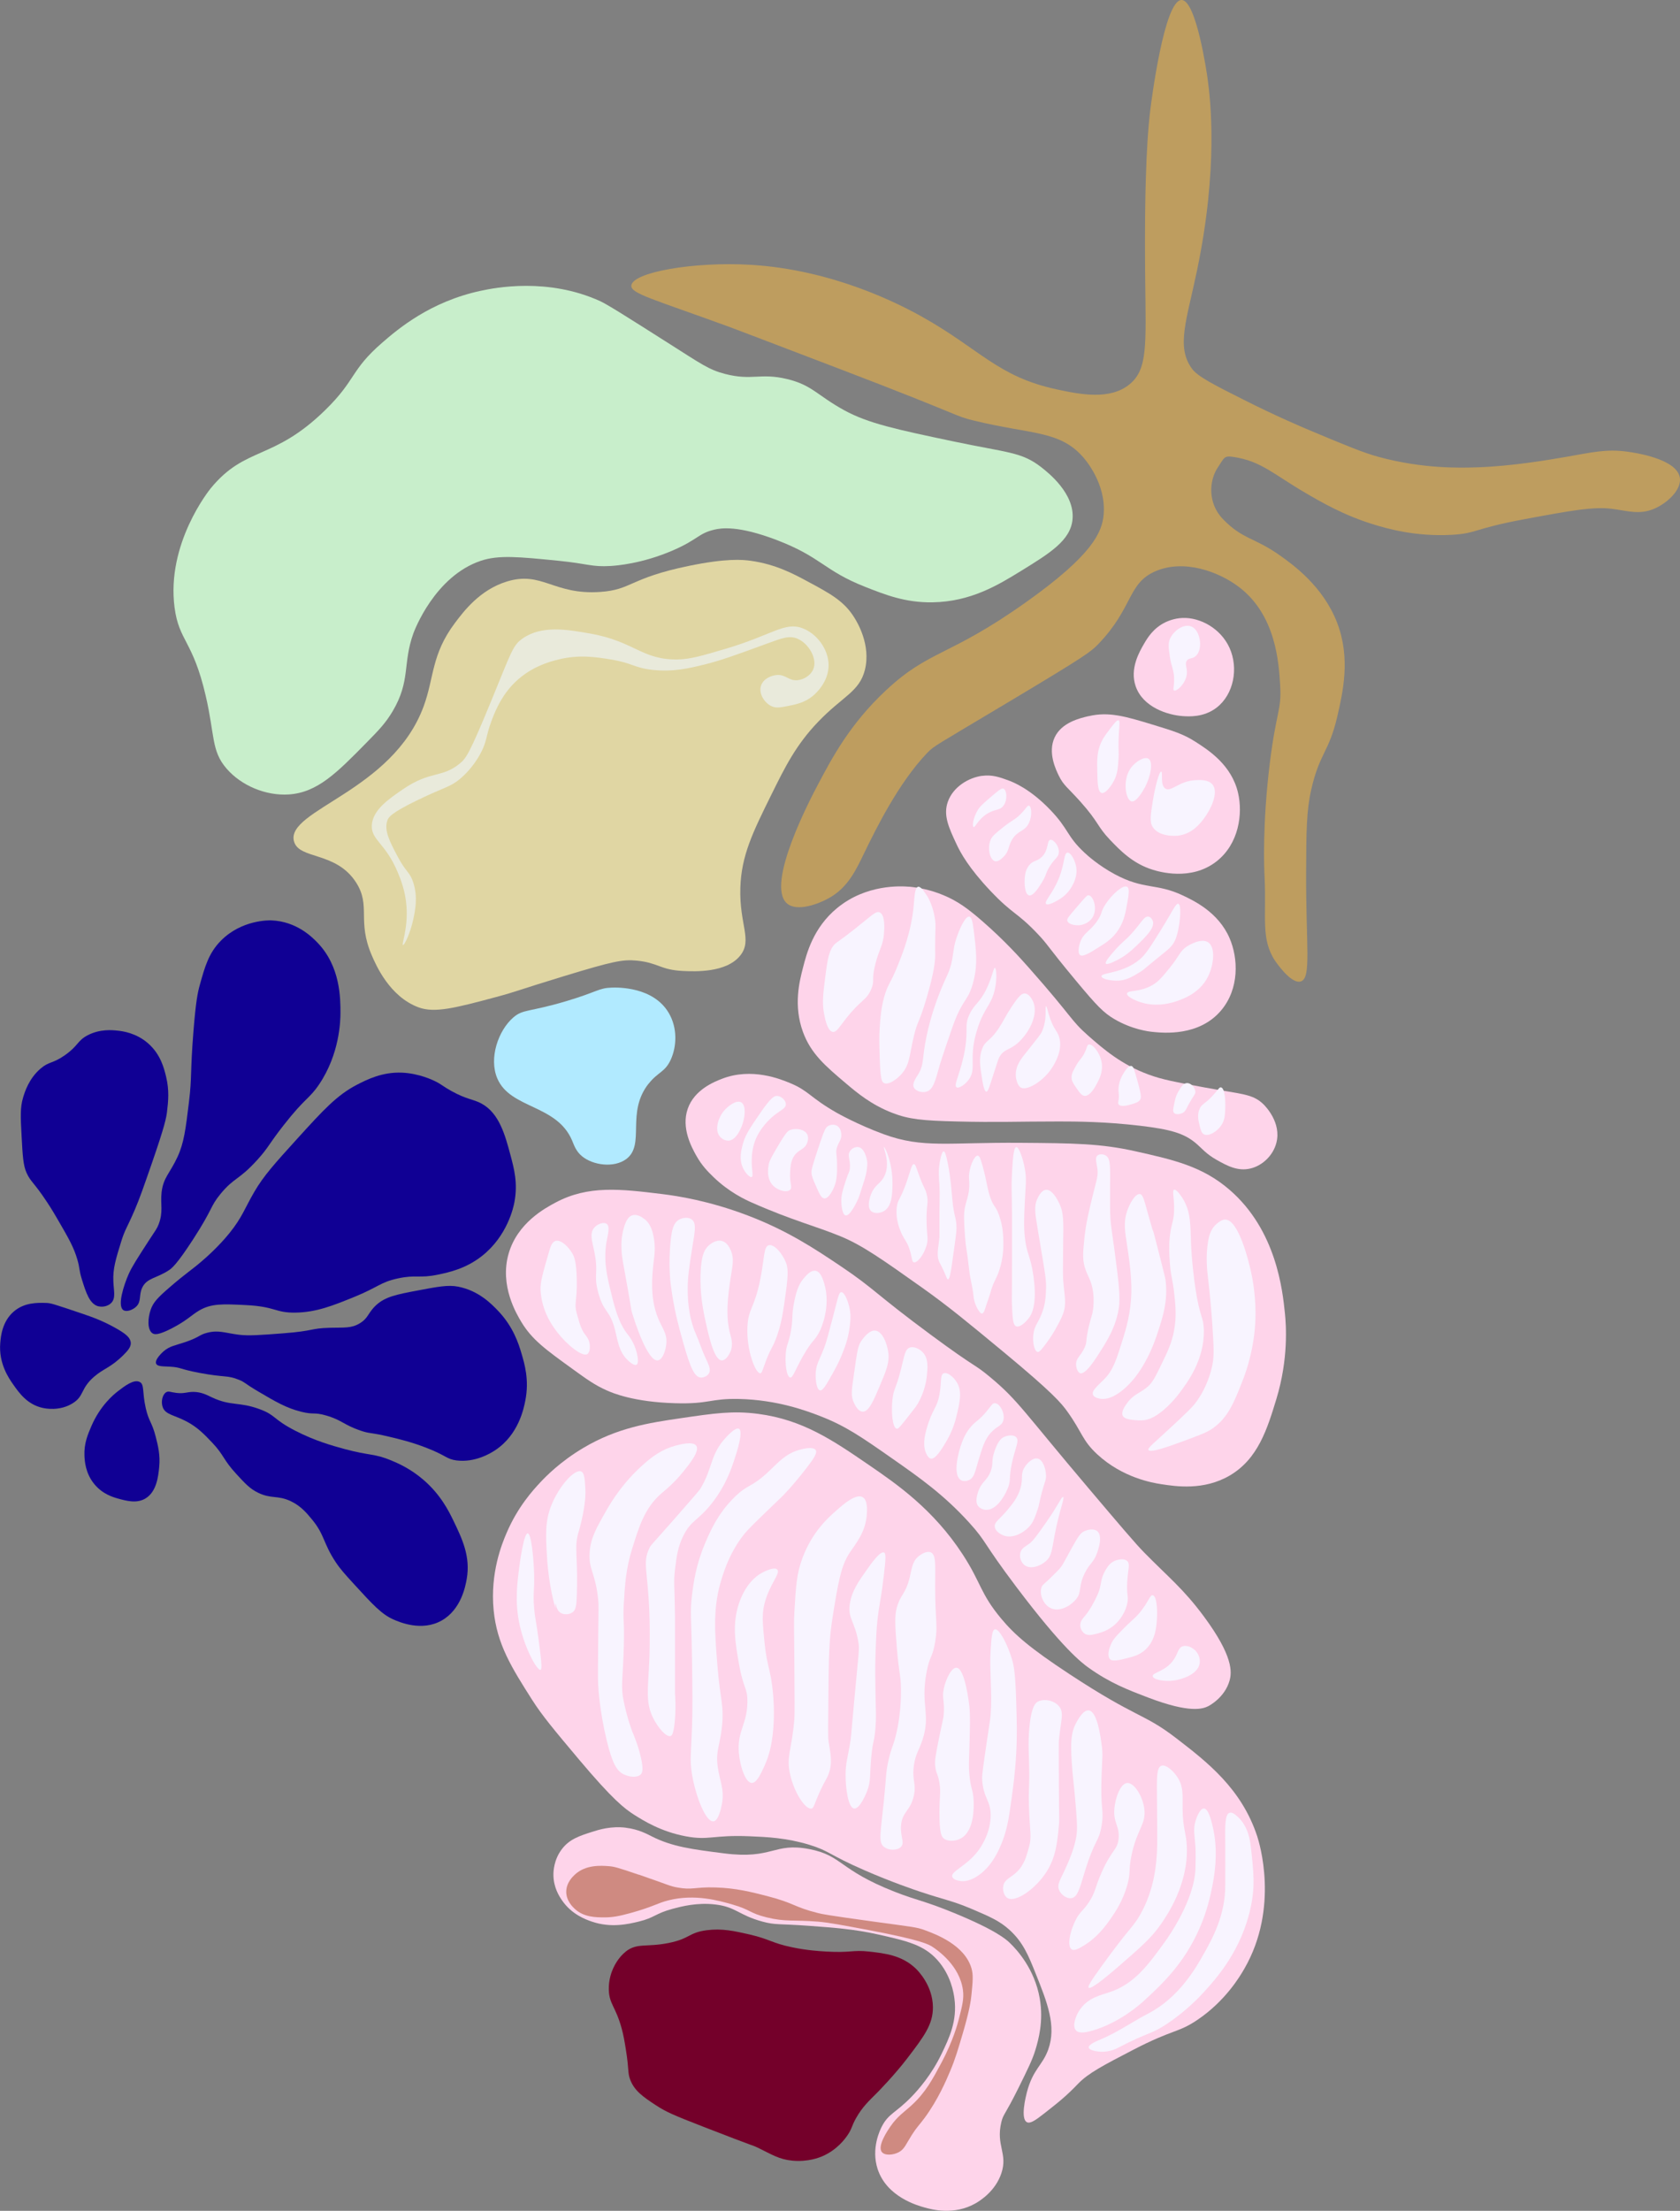 <?xml version="1.0" encoding="UTF-8"?>
<svg id="Layer_2" data-name="Layer 2" xmlns="http://www.w3.org/2000/svg" viewBox="0 0 323.66 425.77">
  <rect x="0" y="0" width="323.66" height="425.77" fill="#808080" stroke="none"/>
  <defs>
    <style>
      .cls-1 {
        fill: #f8f4ff;
      }

      .cls-1, .cls-2, .cls-3, .cls-4, .cls-5, .cls-6, .cls-7, .cls-8, .cls-9, .cls-10 {
        stroke-width: 0px;
      }

      .cls-2 {
        fill: #100094;
      }

      .cls-3 {
        fill: #c8eecb;
      }

      .cls-4 {
        fill: #e0d6a3;
      }

      .cls-5 {
        fill: #be9d5f;
      }

      .cls-6 {
        fill: #b1eaff;
      }

      .cls-7 {
        fill: #cf8a81;
      }

      .cls-8 {
        fill: #fed4ea;
      }

      .cls-9 {
        fill: #74002a;
      }

      .cls-10 {
        fill: #e9eadb;
      }
    </style>
  </defs>
  <g id="Layer_1-2" data-name="Layer 1">
    <g>
      <path class="cls-5" d="m229.63,71c-3.08-4.24-1.02-9.26,1-19,4.08-19.65,2.61-32.63,2-37C232.51,14.16,230.47,0,227.63,0c-3.35,0-5.84,19.72-6,21-.38,3.06-1.24,11.09-1,33,.14,12.43.49,17.13-3,20-3.79,3.11-9.52,1.96-14,1-11.44-2.45-14.78-7.73-26-14-4.36-2.44-17.12-9.05-33-10-11.01-.66-22.81,1.45-23,4-.11,1.55,4.1,2.56,19,8,1.23.45,7.82,2.97,21,8,24.53,9.37,22.06,9.04,26,10,11.05,2.7,16.47,1.87,21,7,.55.62,4.45,5.16,4,11-.27,3.49-2.12,7.86-15,17-14.88,10.56-18.56,9.09-27,17-6.88,6.44-10.31,12.92-13,18-1.34,2.53-10.26,19.37-6,23,1.96,1.67,6.1.05,8-1,3.87-2.13,5.39-5.7,7-9,2.07-4.24,6.43-13.19,12-19,1.33-1.39,1.52-1.34,16-10,14.51-8.68,15.52-9.46,17-11,6.75-7.05,5.58-11.68,11-14,5.48-2.35,12.11.07,16,3,7.2,5.42,7.74,14.65,8,19,.29,4.85-.75,4.87-2,15-1.45,11.8-1.09,20.24-1,22,.37,7.67-.76,11.82,2,16,.12.18,3.11,4.64,5,4,2.04-.7.95-6.75,1-21,.03-7.89.06-11.92,1-16,1.61-7.03,3.41-7.13,5-14,1.08-4.68,2.59-11.18,0-18-2.69-7.09-8.57-11.27-11-13-4.98-3.54-7.17-3.06-11-7-3.07-3.15-2.65-7.57-1-10,1.26-1.86,1.13-2.28,3-2,5.37.8,7.69,3.33,14,7,3.01,1.75,7.32,4.26,13,6,2.41.74,7.94,2.38,15,2,4.94-.26,4.14-1.17,14-3,8.92-1.66,13.38-2.48,17-2,3,.4,5.22,1.16,8,0,2.58-1.08,5.36-3.69,5-6-.57-3.67-8.74-4.82-10-5-4.21-.59-6.89.12-12,1-3.31.57-10.31,1.77-17,2-3.4.11-10.5.3-19-2-2.98-.81-6.32-2.2-13-5-1.72-.72-6.67-2.81-13-6-5.93-2.98-8.91-4.51-10-6Z"/>
      <g>
        <path class="cls-9" d="m120.58,375.83c-1.49,1.17-2.25,2.81-2.47,3.29-.27.6-.88,2.12-.82,4.11.08,2.73,1.32,3.2,2.47,7.4.38,1.39.56,2.5.82,4.11.63,3.89.31,4.38.82,5.75.82,2.19,2.54,3.36,4.93,4.93,2.02,1.33,3.47,1.94,9.04,4.11,10.85,4.23,9.61,3.58,10.68,4.11,2.66,1.3,4.04,2.22,6.57,2.47,3.06.3,5.3-.63,5.75-.82,2.95-1.26,4.49-3.46,4.93-4.11.89-1.31.71-1.64,1.64-3.29,1.24-2.19,2.52-3.33,4.11-4.93,0,0,3.21-3.24,5.75-6.57,3.16-4.14,4.97-6.5,4.93-9.86-.04-4.18-2.9-7.02-3.29-7.4-2.68-2.59-6.02-2.95-9.04-3.29-3.17-.35-3.48.28-8.22,0-1.48-.09-3.75-.23-6.57-.82-4.02-.84-4.23-1.55-8.22-2.47-2.94-.67-5.28-1.2-8.22-.82-3.55.46-3.18,1.63-7.4,2.47-4.27.85-6.01-.08-8.22,1.64Z"/>
        <path class="cls-8" d="m120.58,351.99c-2.86-.35-5.18.37-6.57.82-2.4.77-4.3,1.39-5.75,3.29-1.58,2.06-1.64,4.33-1.64,4.93,0,2.47,1.13,4.18,1.64,4.93,1.86,2.73,4.58,3.71,5.75,4.11,3.67,1.26,6.97.5,9.04,0,3.16-.77,3.08-1.53,6.57-2.47,1.62-.43,4.67-1.25,8.22-.82,3.98.48,4.45,2.04,9.04,3.29,2.58.7,3.08.38,9.04.82,4.81.36,8.66.64,13.15,1.64,5.73,1.28,8.91,2.04,11.51,4.93,2.64,2.94,3.15,6.37,3.29,7.4.58,4.31-1,7.63-2.47,10.68-1.95,4.07-4.53,6.96-5.75,8.22-3.1,3.2-4.44,3.23-5.75,5.75-.34.65-2.12,4.24-.82,8.22,1.76,5.38,7.69,7.02,9.04,7.4,1.4.39,5.69,1.57,9.86-.82.95-.55,3.79-2.37,4.93-5.75,1.3-3.85-1.09-5.33,0-9.86.39-1.62.65-1.24,3.29-6.57,1.81-3.66,2.72-5.49,3.29-7.4.55-1.85,1.59-5.45.82-9.86-.99-5.67-4.37-9.35-5.75-10.68-.66-.64-2.61-2.43-10.68-5.75-5.96-2.45-7.04-2.36-11.51-4.11-10.8-4.24-10.06-6.98-16.44-8.22-6.91-1.34-6.99,2.03-16.44.82-6.23-.79-10.02-1.28-13.97-3.29-.85-.43-2.52-1.35-4.93-1.64Z"/>
        <path class="cls-8" d="m122.22,349.53c-1.85-1.17-4.15-2.91-10.68-10.68-4.73-5.63-7.1-8.45-9.04-11.51-3.92-6.17-6.76-10.65-7.4-17.26-.69-7.19,1.62-12.8,2.47-14.79,2.16-5.09,5.13-8.32,6.57-9.86,1.05-1.12,3.84-3.97,8.22-6.57,6.52-3.88,12.51-4.82,18.9-5.75,6.33-.93,9.96-1.46,14.79-.82,8.63,1.13,14.42,5.1,21.37,9.86,5.29,3.63,12.38,8.49,18.08,17.26,3.55,5.46,3.33,7.46,7.4,12.33,2.55,3.05,5.44,5.61,13.15,10.68,13.06,8.59,14.24,7.47,20.55,12.33,5.92,4.56,12.58,9.68,15.61,18.9.38,1.16,4.3,13.72-2.47,25.48-.85,1.48-3.64,6.21-9.04,9.86-3.75,2.54-4.67,1.78-12.33,5.75-5.8,3.01-8.7,4.51-10.68,6.57-2.34,2.43-3.75,3.54-6.57,5.75-1.7,1.33-2.66,1.97-3.29,1.64-1.26-.67-.23-4.85,0-5.75,1.18-4.5,2.99-5.12,4.11-8.22,1.63-4.54-.16-9.04-2.47-14.79-1.34-3.35-2.38-5.88-4.93-8.22-1.93-1.77-3.78-2.57-7.4-4.11-3.73-1.58-4.95-1.65-9.86-3.29-1.06-.35-5.52-1.86-10.68-4.11-6.97-3.03-6.77-3.74-10.68-4.93-4.42-1.34-8.14-1.5-11.51-1.64-7.07-.3-7.83.86-12.33,0-4.75-.9-8.09-2.99-9.86-4.11Z"/>
        <path class="cls-8" d="m110.31,263.65c-5.18-3.74-7.81-5.64-9.86-9.04-.95-1.58-4.22-7.01-2.47-13.15,1.7-5.94,7.02-8.78,9.04-9.86,6.31-3.37,12.52-2.62,20.55-1.64,2.94.36,9.03,1.29,16.44,4.11,7.69,2.92,12.95,6.41,18.08,9.86,6.38,4.29,6.6,5.28,17.26,13.15,9.14,6.75,8.1,5.37,11.51,8.22,5.32,4.44,6.28,6.48,18.9,21.37,5.98,7.06,8.97,10.59,10.68,12.33,4.6,4.69,7.54,6.96,11.51,12.33,5.63,7.61,5.39,10.7,4.93,12.33-.93,3.3-3.97,4.86-4.11,4.93-1.01.5-3.47,1.42-11.51-1.64-4.02-1.53-7.39-2.82-11.51-5.75-1.32-.94-4.95-3.65-13.97-15.61-6.55-8.68-5.62-8.56-9.04-12.33-4.94-5.44-9.62-8.71-14.79-12.33-5.98-4.18-9.01-6.3-13.97-8.22-2.59-1-8.21-3.12-15.61-3.29-5.6-.12-5.64,1.02-12.33.82-7.93-.23-12-1.95-13.15-2.47-2.31-1.03-3.76-2.08-6.57-4.11Z"/>
        <path class="cls-8" d="m134.14,222.56c-.9-1.63-2.94-5.33-1.64-9.04,1.29-3.69,5.13-5.19,6.57-5.75,5.76-2.25,11.37.08,13.15.82,3.67,1.52,3.78,2.76,9.04,5.75,0,0,3.95,2.25,9.04,4.11,7.5,2.74,12.38,1.53,26.3,1.64,10.28.08,15.42.12,22.19,1.64,7.33,1.64,12.86,2.89,18.08,7.4,9.05,7.81,10.23,19.43,10.68,23.83.23,2.25.7,8.72-1.64,16.44-1.75,5.74-3.53,11.59-9.04,14.79-4.99,2.9-10.37,2.07-13.15,1.64-1.65-.25-7.43-1.22-12.33-5.75-2.91-2.69-2.87-4.2-5.75-8.22-1.17-1.63-2.77-3.59-12.33-11.51-7.06-5.84-10.59-8.76-15.61-12.33-7.65-5.42-11.47-8.13-15.61-9.86-4.75-1.98-9.57-3.15-17.26-6.57-1.22-.54-4.35-1.97-7.4-4.93-.98-.95-2.22-2.17-3.29-4.11Z"/>
        <path class="cls-8" d="m175.23,170.78c-1.71-.15-8.36-.51-13.97,4.11-4.59,3.78-5.86,8.73-6.57,11.51-.67,2.59-1.86,7.22,0,12.33,1.53,4.19,4.33,6.57,8.22,9.86,2.16,1.83,4.91,4.16,9.04,5.75,3.13,1.21,5.71,1.48,12.33,1.64,7.87.2,11.76,0,19.72,0,3.45,0,8.87.03,15.61.82,5.93.7,8.48,1.47,10.68,3.29,1.28,1.06,2.01,2.11,4.11,3.29,1.91,1.07,4.05,2.28,6.57,1.64,2.31-.58,4.31-2.53,4.93-4.93,1-3.87-2.08-7.01-2.47-7.4-2.12-2.09-4.2-1.93-11.51-3.29-5.38-1-8.06-1.49-10.68-2.47-5.22-1.93-8.61-4.86-11.51-7.4-3.59-3.15-2.88-3.41-11.51-13.15-1.69-1.91-4.7-5.27-9.04-9.04-2.69-2.34-4.7-3.81-7.4-4.93-2.6-1.09-4.94-1.48-6.57-1.64Z"/>
        <path class="cls-8" d="m189.2,149.41c-2.63.36-5.55,2.14-6.57,4.93-.97,2.63.15,5.03,1.64,8.22.78,1.67,2.35,4.58,6.57,9.04,4.31,4.55,5.04,4.01,9.04,8.22,2.17,2.28,1.56,2.02,7.4,9.04,4.1,4.93,5.35,6.19,7.4,7.4,3.43,2.01,6.6,2.39,7.4,2.47,2.07.21,8.91.89,13.15-4.11,3.55-4.18,3.35-10.04,1.64-13.97-2.16-4.98-6.88-7.2-9.04-8.22-5.1-2.4-7.41-1-13.15-4.11-3.09-1.68-5.19-3.58-5.75-4.11-3.45-3.21-2.99-4.49-6.57-8.22-3.87-4.04-7.08-5.34-8.22-5.75-1.57-.57-3.03-1.08-4.93-.82Z"/>
        <path class="cls-8" d="m209.75,137.91c-1.75.41-5.22,1.22-6.57,4.11-1.37,2.93.26,6.25.82,7.4.92,1.87,1.73,2.27,4.11,4.93,3.62,4.04,3.22,4.75,5.75,7.4,1.92,2.01,4.38,4.57,8.22,5.75,1.09.34,7.38,2.27,12.33-1.64,4.26-3.37,5.05-9.1,4.11-13.15-1.25-5.39-5.68-8.24-8.22-9.86-2.33-1.5-4.29-2.09-8.22-3.29-5.31-1.62-8.49-2.54-12.33-1.64Z"/>
        <path class="cls-8" d="m224.54,119.83c-2.33,1.12-3.47,3.01-4.11,4.11-.92,1.58-2.81,4.82-1.64,8.22,1.39,4.04,6.15,5.54,9.04,5.75,1.12.08,4.07.3,6.57-1.64,3.28-2.54,4.25-7.58,2.47-11.51-1.7-3.74-5.65-5.88-9.04-5.75-1.63.06-2.91.64-3.29.82Z"/>
        <path class="cls-1" d="m231.12,123.11c-.07-.35-.4-1.99-1.64-2.47-1.5-.57-3.47.89-4.11,2.47-.34.84-.23,1.66,0,3.29.28,2.05.75,2.39.82,4.11.07,1.61-.29,2.33,0,2.47.49.23,2.33-1.38,2.47-3.29.08-1.12-.47-1.81,0-2.47.41-.56.97-.27,1.64-.82.94-.77,1.02-2.31.82-3.29Z"/>
        <path class="cls-1" d="m222.08,159.28c-.62-.94-.42-2.28,0-4.93.46-2.87,1.24-5.81,1.64-5.75.37.05-.28,2.63.82,3.29,1.11.66,2.58-1.47,5.75-1.64.86-.05,2.49-.14,3.29.82,1.29,1.55-.35,4.87-1.64,6.57-.69.91-2.24,2.95-4.93,3.29-.18.02-3.57.4-4.93-1.64Z"/>
        <path class="cls-1" d="m217.97,154.34c.92.24,2.19-1.98,2.47-2.47,1.18-2.06,1.83-5.13.82-5.75-.77-.48-2.41.51-3.29,1.64-1.83,2.35-1.11,6.28,0,6.57Z"/>
        <path class="cls-1" d="m212.21,152.7c-.73-.21-.77-2.04-.82-4.11-.05-2.22-.07-3.9.82-5.75.41-.86.88-1.47,1.64-2.47.84-1.1,1.34-1.75,1.64-1.64.38.14.06,1.33,0,4.11-.04,1.88.09,1.9,0,3.29-.11,1.71-.2,2.86-.82,4.11-.54,1.09-1.71,2.69-2.47,2.47Z"/>
        <path class="cls-1" d="m191.67,165.85c-.95-.27-1.5-2.48-.82-4.11.31-.75,1.03-1.32,2.47-2.47,1.76-1.4,2.17-1.34,3.29-2.47,1.04-1.05,1.33-1.74,1.64-1.64.46.15.65,1.86,0,3.29-.82,1.78-2.16,1.37-3.29,3.29-.79,1.34-.52,2.21-1.64,3.29-.34.33-1.03.99-1.64.82Z"/>
        <path class="cls-1" d="m187.56,159.28c-.32-.15-.05-1.86.82-3.29.44-.72,1.12-1.31,2.47-2.47,1.4-1.2,2.11-1.8,2.47-1.64.64.28.84,2.16,0,3.29-.74,1-1.68.57-3.29,1.64-1.69,1.13-2.16,2.61-2.47,2.47Z"/>
        <path class="cls-1" d="m197.42,169.14c.05-.62.14-1.6.82-2.47.81-1.03,1.53-.72,2.47-1.64,1.39-1.37.93-3.16,1.64-3.29.65-.11,1.75,1.23,1.64,2.47-.07.87-.68,1.02-1.64,2.47-.95,1.43-.67,1.74-1.64,3.29-.58.93-1.68,2.67-2.47,2.47-.77-.2-.92-2.16-.82-3.29Z"/>
        <path class="cls-1" d="m201.53,174.07c-.42-.45,1.26-1.93,2.47-4.93,1.16-2.89.93-4.84,1.64-4.93.63-.08,1.39,1.35,1.64,2.47.44,1.92-.48,3.52-.82,4.11-.84,1.46-1.99,2.18-2.47,2.47-.26.16-2.07,1.25-2.47.82Z"/>
        <path class="cls-1" d="m205.64,177.36c-.13-.41.19-.77,1.64-2.47,1.96-2.28,2.15-2.52,2.47-2.47.88.16,1.71,2.46.82,4.11-.75,1.41-2.37,1.63-2.47,1.64-.9.11-2.24-.12-2.47-.82Z"/>
        <path class="cls-1" d="m210.57,183.11c2.36-1.42,3.74-2.25,4.93-4.11,1.05-1.65,1.32-3.1,1.64-4.93.29-1.63.54-2.98,0-3.29-.77-.44-2.85,1.4-4.11,3.29-1.05,1.57-.59,1.76-1.64,3.29-1.43,2.07-2.64,2.24-3.29,4.11-.04.11-.67,1.98,0,2.47.26.19.77.2,2.47-.82Z"/>
        <path class="cls-1" d="m213.04,185.57c.28.36,2.09-.62,2.47-.82,1.26-.68,2.26-1.48,3.29-2.47,1.99-1.91,3.75-3.61,3.29-4.93-.12-.33-.41-.74-.82-.82-.85-.17-1.43,1.25-3.29,3.29-1.34,1.47-1.71,1.48-3.29,3.29-.88,1.01-1.88,2.16-1.64,2.47Z"/>
        <path class="cls-1" d="m215.5,188.86c1.54-.1,2.61-.73,4.11-1.64.87-.53.57-.45,4.11-3.29,1.32-1.06,1.92-1.52,2.47-2.47.12-.2.51-.92.82-2.47.34-1.68.65-4.74,0-4.93-.49-.14-1.13,1.47-3.29,4.93-1.99,3.21-2.99,4.81-4.11,5.75-3.36,2.83-7.45,2.51-7.4,3.29.04.51,1.82.91,3.29.82Z"/>
        <path class="cls-1" d="m219.61,192.97c2.79.96,5.39.36,6.57,0,1.24-.38,4.89-1.49,6.57-4.93,1.08-2.2,1.49-5.6,0-6.57-1.42-.93-3.98.73-4.11.82-1.38.92-1.32,1.68-3.29,4.11-1.4,1.72-2.1,2.58-3.29,3.29-2.49,1.47-4.83.95-4.93,1.64-.09.58,1.49,1.31,2.47,1.64Z"/>
        <path class="cls-1" d="m169.48,175.71c-.74-.33-1.55.63-4.93,3.29-3.44,2.71-3.51,2.45-4.11,3.29-.89,1.26-1.14,3.31-1.64,7.4-.32,2.58-.35,4.05,0,5.75.2.99.65,3.14,1.64,3.29.68.1,1.18-.82,2.47-2.47,2.99-3.83,3.99-3.53,4.93-5.75.76-1.79-.03-1.66.82-4.93.73-2.83,1.47-3.49,1.64-5.75.07-.85.28-3.63-.82-4.11Z"/>
        <path class="cls-1" d="m178.52,172.42c-.41-.63-1.13-1.74-1.64-1.64-.64.12-.72,2.08-.82,3.29-.43,5.31-2.21,9.69-3.29,12.33-1.22,3-1.79,3.21-2.47,5.75-.57,2.14-.7,4.01-.82,5.75-.12,1.76-.08,3.09,0,5.75.13,4.15.38,4.72.82,4.93.92.44,2.45-.74,3.29-1.64,1.72-1.85,1.58-3.68,2.47-7.4.76-3.16.94-2.2,2.47-7.4,1.51-5.15,1.63-7.14,1.64-8.22,0-.68-.03-1.49,0-3.29.03-2.08.11-2.35,0-3.29-.05-.47-.22-1.76-.82-3.29-.33-.85-.64-1.36-.82-1.64Z"/>
        <path class="cls-1" d="m187.56,179c-.16-1.35-.36-2.38-.82-2.47-.77-.14-1.91,2.43-2.47,4.11-.57,1.73-.55,2.61-.82,4.11-.47,2.55-1.12,3.09-2.47,6.57-.46,1.18-1.64,4.26-2.47,8.22-.96,4.58-.4,5.34-1.64,7.4-.46.76-1.17,1.71-.82,2.47.33.72,1.56,1.11,2.47.82,1.33-.43,1.7-2.22,2.47-4.93,0,0,.49-1.72,2.47-7.4,2.04-5.85,3.12-4.93,4.11-9.04.8-3.29.52-5.6,0-9.86Z"/>
        <path class="cls-1" d="m188.38,197.9c1.27-3.86,2.63-4.34,3.29-7.4.45-2.09.28-4.06,0-4.11-.28-.04-.49,1.75-1.64,4.11-1.37,2.79-2.33,2.82-3.29,4.93-.99,2.18-.17,2.61-.82,6.57-.75,4.54-2.31,6.98-1.64,7.4.46.29,1.74-.55,2.47-1.64,1.13-1.71.31-3.15.82-6.57.22-1.46.57-2.52.82-3.29Z"/>
        <path class="cls-1" d="m190.85,208.59c1.45-4.43,1.43-4.52,1.64-4.93.98-1.85,2.09-1.21,4.11-3.29,1.89-1.95,3.41-5.09,2.47-7.4-.04-.1-.67-1.59-1.64-1.64-.58-.03-1.12.44-2.47,2.47-1.41,2.13-1.58,2.76-2.47,4.11-1.87,2.85-2.61,2.32-3.29,4.11-.64,1.7-.39,3.3,0,5.75.12.76.39,2.45.82,2.47.28,0,.5-.65.82-1.64Z"/>
        <path class="cls-1" d="m196.6,209.41c1.14.76,4.09-1.03,5.75-3.29.4-.54,2.66-3.74,1.64-6.57-.37-1.05-.95-1.36-1.64-3.29-.52-1.44-.64-2.48-.82-2.47-.28.02.31,2.45-.82,4.93-.22.47-.97,1.41-2.47,3.29-1.28,1.6-2.18,2.62-2.47,4.11-.14.73-.08,1.28,0,1.64.06.26.28,1.28.82,1.64Z"/>
        <path class="cls-1" d="m206.46,207.76c.07.55.33.92.82,1.64.69,1.01,1.08,1.58,1.64,1.64,1.11.13,2.14-1.83,2.47-2.47.42-.81,1.19-2.29.82-4.11-.36-1.81-1.75-3.48-2.47-3.29-.34.09-.26.53-.82,1.64-.59,1.18-.92,1.16-1.64,2.47-.59,1.06-.93,1.67-.82,2.47Z"/>
        <path class="cls-1" d="m215.5,211.87c.18-1.24-.1-1.42,0-2.47.12-1.22.61-2.1.82-2.47.26-.45,1.01-1.77,1.64-1.64.35.07.5.55.82,1.64,1.18,4.04,1.14,4.52.82,4.93-.31.41-.76.55-1.64.82-.25.08-2.04.63-2.47,0-.13-.19-.06-.38,0-.82Z"/>
        <path class="cls-1" d="m235.23,209.41c-.35-.07-.52.45-1.64,1.64-1.56,1.66-2.04,1.52-2.47,2.47-.54,1.2-.21,2.45,0,3.29.22.86.36,1.4.82,1.64.91.48,2.49-.52,3.29-1.64.71-.99.76-2,.82-3.29.07-1.44-.07-3.97-.82-4.11Z"/>
        <path class="cls-1" d="m228.65,208.59c-.69.03-1.1.73-1.64,1.64-.5.85-.64,1.56-.82,2.47-.18.91-.27,1.37,0,1.64.35.36,1.13.26,1.64,0,.65-.33.64-.8,1.64-2.47.64-1.07.85-1.21.82-1.64-.05-.81-.85-1.68-1.64-1.64Z"/>
        <path class="cls-1" d="m140.3,219.68c1.38-.05,2.19-1.86,2.47-2.47.76-1.69,1.08-4.36,0-4.93-.91-.48-2.49.69-3.29,1.64-1.11,1.34-1.85,3.64-.82,4.93.03.04.7.86,1.64.82Z"/>
        <path class="cls-1" d="m149.76,214.34c.87-.62,1.62-.97,1.64-1.64.03-.73-.81-1.58-1.64-1.64-.65-.05-1.29.39-3.29,3.29-1.87,2.72-2.82,4.11-3.29,5.75-.37,1.3-.87,3.17,0,4.93.46.92,1.29,1.8,1.64,1.64.38-.16-.04-1.41,0-3.29.01-.61.07-2.37.82-4.11.71-1.63,2.17-3.55,4.11-4.93Z"/>
        <path class="cls-1" d="m155.51,218.45c-.52-.97-2.15-1.26-3.29-.82-.43.17-.81.45-2.47,3.29-1.01,1.72-1.51,2.6-1.64,3.29-.11.58-.53,2.73.82,4.11.96.98,2.66,1.42,3.29.82.5-.48-.11-1.25,0-3.29.06-1.18.12-2.29.82-3.29.89-1.26,2-1.17,2.47-2.47.07-.2.35-.98,0-1.64Z"/>
        <path class="cls-1" d="m162.08,218.45c-.01-.22-.08-1.21-.82-1.64-.51-.3-1.17-.24-1.64,0-.54.27-.77.75-1.64,3.29-.36,1.05-.58,1.73-.82,2.47-.8,2.5-.85,2.84-.82,3.29.04.69.3,1.28.82,2.47.69,1.58,1.06,2.42,1.64,2.47.73.06,1.39-1.16,1.64-1.64.83-1.56.84-3.15.82-4.93-.02-2.12-.32-2.3,0-3.29.34-1.04.89-1.46.82-2.47Z"/>
        <path class="cls-1" d="m167.01,223.38c-.04-.2-.43-2.27-1.64-2.47-.59-.09-1.3.27-1.64.82-.55.87.16,1.64,0,3.29-.07.76-.23.62-.82,2.47-.57,1.75-.89,2.79-.82,4.11.02.31.12,2.32.82,2.47.92.2,2.33-2.98,2.47-3.29.1-.23.34-.97.82-2.47.53-1.64.73-2.35.82-3.29.07-.65.11-1.07,0-1.64Z"/>
        <path class="cls-1" d="m170.3,220.91c-.21.05,1.4,3.15,0,5.75-.76,1.41-1.77,1.5-2.47,3.29-.14.35-.94,2.44,0,3.29.59.54,1.72.44,2.47,0,1.53-.9,1.6-3.27,1.64-4.93.11-4.18-1.43-7.45-1.64-7.4Z"/>
        <path class="cls-1" d="m176.05,243.1c.67.19,1.96-1.47,2.47-3.29.34-1.22.08-1.64,0-4.11-.13-3.87.47-3.89,0-5.75-.33-1.3-.56-1.04-1.64-4.11-.38-1.08-.54-1.63-.82-1.64-.47-.02-.67,1.51-1.64,4.11-1.06,2.84-1.46,2.73-1.64,4.11-.31,2.27.54,4.28.82,4.93.63,1.47,1.1,1.62,1.64,3.29.51,1.56.4,2.35.82,2.47Z"/>
        <path class="cls-1" d="m181.81,244.75c.54,1.19.64,1.65.82,1.64.34,0,.57-1.54.82-3.29.55-3.86.83-5.8.82-6.57-.02-2.37-.44-1.7-.82-5.75-.16-1.68-.27-3.7-.82-6.57-.37-1.92-.6-2.46-.82-2.47-.45,0-.78,2.2-.82,2.47-.23,1.58-.09,2.58,0,4.11.09,1.64,0,3.29,0,4.93v4.93c-.21,2.33-.64,3.56,0,4.93.16.34.4.71.82,1.64Z"/>
        <path class="cls-1" d="m188.38,252.14c.22.37.51.85.82.82.33-.03.49-.61.82-1.64.26-.83.59-1.63.82-2.47.55-2.03,1.03-2.32,1.64-4.11.87-2.55.84-4.75.82-5.75-.02-1.03-.07-2.82-.82-4.93-.66-1.87-.98-1.48-1.64-3.29-.7-1.9-.63-3.07-1.64-6.57-.32-1.11-.51-1.61-.82-1.64-.6-.06-1.41,1.68-1.64,3.29-.15,1.01.02,1.32,0,2.47-.04,1.82-.5,2.65-.82,4.11-.3,1.36-.2,2.82,0,5.75.16,2.36.27,1.7.82,6.57.19,1.66.68,3.27.82,4.93,0,.06.1,1.24.82,2.47Z"/>
        <path class="cls-1" d="m194.96,243.92v3.29c-.01,2.65-.05,3,0,4.11.11,2.57.18,3.86.82,4.11.7.27,1.83-.78,2.47-1.64.46-.62,1.66-2.53.82-8.22-.58-3.95-1.29-3.93-1.64-7.4-.21-2.03-.13-3.71,0-6.57.14-3.21.4-4.4,0-6.57-.34-1.86-1.11-4.17-1.64-4.11-.54.06-.68,2.51-.82,4.93-.15,2.56-.03,3.43,0,8.22v9.86Z"/>
        <path class="cls-1" d="m199.89,260.36c-.62-.12-.97-1.82-.82-3.29.17-1.72.93-2.27,1.64-4.11.72-1.85.77-3.39.82-4.93.05-1.4-.24-3.14-.82-6.57-.28-1.64-.55-3.29-.82-4.93-.48-2.86-.72-4.26,0-5.75.19-.39.76-1.58,1.64-1.64,1.19-.09,2.19,1.92,2.47,2.47,1,2.02.87,3.6.82,8.22-.04,3.83-.06,5.75,0,6.57.24,3.36.71,4.56,0,6.57-.37,1.05-1.03,2.2-1.64,3.29-.06.11-.67,1.17-1.64,2.47-.86,1.14-1.29,1.71-1.64,1.64Z"/>
        <path class="cls-1" d="m208.11,264.47c.22.06,1.06.18,3.29-3.29,1.9-2.96,3.46-5.37,4.11-9.04.4-2.24,0-5.33-.82-11.51-.47-3.55-.85-5.14-.82-8.22.01-1.37,0-2.74,0-4.11.02-3.72.09-5.17-.82-5.75-.51-.32-1.27-.34-1.64,0-.5.46-.14,1.46,0,2.47.2,1.36-.1,2.02-.82,4.93-.77,3.14-1.35,5.5-1.64,8.22-.29,2.78-.44,4.16,0,5.75.53,1.91,1.34,2.56,1.64,4.93.2,1.54.06,2.82,0,3.29-.16,1.25-.37,1.37-.82,3.29-.69,2.92-.27,2.9-.82,4.11-.76,1.65-1.7,2.03-1.64,3.29.03.6.28,1.49.82,1.64Z"/>
        <path class="cls-1" d="m212.21,269.4c.51.05,2.6.17,5.75-3.29.56-.62,3.06-3.43,4.93-9.04,1.1-3.29,2.19-6.56,1.64-10.68-.03-.26-.57-2.36-1.64-6.57-1.3-5.1-.11-.23-1.64-5.75-.85-3.07-1.06-4.02-1.64-4.11-.87-.13-1.96,1.77-2.47,3.29-.76,2.27-.37,4.08,0,6.57.4,2.69.88,5.9.82,9.04-.08,3.94-1,6.97-1.64,9.04-1.2,3.83-1.79,5.75-3.29,7.4-1.21,1.33-2.78,2.41-2.47,3.29.24.67,1.44.8,1.64.82Z"/>
        <path class="cls-1" d="m220.43,273.51c3.13-.38,6.57-4.93,6.57-4.93,1.8-2.38,5-6.62,4.93-12.33-.04-2.74-.78-2.35-1.64-8.22-.67-4.55-.82-8.22-.82-8.22-.16-3.74.04-6.33-1.64-9.04-.05-.07-1.15-1.84-1.64-1.64-.43.17.09,1.69,0,4.11-.08,2.18-.55,2.35-.82,4.93-.21,1.96-.1,3.44,0,4.93.19,2.79.53,3.17.82,5.75.26,2.34.52,4.62,0,7.4-.45,2.42-1.28,4.14-2.47,6.57-1.07,2.21-1.61,3.32-2.47,4.11-1.51,1.39-2.78,1.45-4.11,3.29-.38.53-1.24,1.71-.82,2.47.34.61,1.39.72,2.47.82.8.08,1.44.02,1.64,0Z"/>
        <path class="cls-1" d="m221.25,279.26c-.22-.41,1.07-1.32,4.93-4.93,2.29-2.15,3.45-3.24,4.11-4.11,2.24-2.97,3.01-6.01,3.29-7.4.35-1.76.24-3.66,0-7.4-.29-4.63-.82-9.04-.82-9.04-.18-1.51-.54-4.33,0-7.4.16-.92.48-2.31,1.64-3.29.34-.29.98-.82,1.64-.82,2.63,0,4.6,8.39,4.93,9.86,1.14,5.1.93,9.18.82,10.68-.15,1.98-.61,5.98-2.47,10.68-1.6,4.05-2.76,6.97-5.75,9.04-1.11.77-2.66,1.33-5.75,2.47-2.59.95-6.23,2.28-6.57,1.64Z"/>
        <path class="cls-1" d="m113.18,260.77c-1,.63-3.94-1.79-5.75-4.11-.91-1.17-3.05-3.99-3.29-8.22-.08-1.48.49-3.45,1.64-7.4.29-1,.57-1.85,1.23-2.05,1.06-.33,2.54,1.15,3.29,2.47.31.55.75,1.51.82,4.93.09,4.31-.57,4.54,0,6.57.57,2.06.86,3.09,1.64,4.11.23.3.68.83.82,1.64.11.64.09,1.74-.41,2.05Z"/>
        <path class="cls-1" d="m120.99,262c-1.76-1.63-1.97-3.77-2.47-5.75-1.03-4.16-2.21-3.29-3.29-7.4-.96-3.67.21-3.48-.82-8.22-.36-1.63-.8-3.06,0-4.11.62-.81,1.89-1.24,2.47-.82.67.49.24,2.01,0,3.29-.68,3.7.06,6.75.82,9.86.71,2.91,1.45,5.93,3.29,8.22.14.17,1.15,1.42,1.64,3.29.08.31.57,2.15,0,2.47-.47.27-1.44-.64-1.64-.82Z"/>
        <path class="cls-1" d="m126.74,262c-2.02.25-4.53-7.74-4.93-9.04-.33-1.09-.01-.21-1.64-9.04-.34-1.84-.83-4.45,0-7.4.46-1.63,1.01-2.26,1.64-2.47,1.08-.34,2.22.62,2.47.82.58.48,1.26,1.33,1.64,3.29.42,2.1.14,3.67,0,4.93-.27,2.42-.76,6.74.82,10.68.82,2.05,1.79,2.97,1.64,4.93-.1,1.32-.71,3.17-1.64,3.29Z"/>
        <path class="cls-1" d="m134.96,265.29c-1.11-.13-1.92-1.68-3.29-6.57-1-3.56-1.86-6.68-2.47-11.51-.03-.25-.46-3.78,0-8.22.21-2.05.52-3.48,1.64-4.11.71-.4,1.81-.53,2.47,0,.96.77.5,2.57,0,5.75-.48,3.07-.81,5.19-.82,7.4,0,1.5-.02,5.28,1.64,9.04.6,1.35,1.03,2.77,1.64,4.11.71,1.57,1.25,2.53.82,3.29-.3.53-1.03.89-1.64.82Z"/>
        <path class="cls-1" d="m139.07,262c-1.54-.04-2.58-4.89-3.29-8.22-.45-2.09-.9-4.84-.82-8.22.09-3.65.72-4.96,1.64-5.75.21-.18,1.31-1.12,2.47-.82.95.25,1.44,1.21,1.64,1.64.87,1.81.33,3.43,0,5.75-.44,3.1-1.01,7.1,0,10.68.16.56.59,1.94,0,3.29-.25.57-.9,1.66-1.64,1.64Z"/>
        <path class="cls-1" d="m146.47,264.47c-.9.07-2.71-4.43-2.47-9.04.18-3.48,1.34-3.41,2.47-9.04.83-4.14.62-6.3,1.64-6.57,1.04-.28,2.6,1.57,3.29,3.29.38.97.52,1.98,0,5.75-.53,3.81-.79,5.72-1.64,8.22-.95,2.76-1.22,2.25-2.47,5.75-.4,1.12-.53,1.62-.82,1.64Z"/>
        <path class="cls-1" d="m152.22,265.29c.55.08.93-1.4,2.47-4.11,1.87-3.31,2.28-2.84,3.29-4.93.18-.38,2.14-4.61.82-9.04-.26-.87-.7-2.28-1.64-2.47-1.02-.2-2.05,1.12-2.47,1.64-.62.79-1.16,1.82-1.64,4.11-.65,3.09-.17,3.64-.82,6.57-.42,1.87-.67,1.91-.82,3.29-.24,2.21.12,4.83.82,4.93Z"/>
        <path class="cls-1" d="m157.97,267.76c-.64-.13-.88-1.94-.82-3.29.09-1.82.72-2.52,1.64-4.93.41-1.06.82-2.63,1.64-5.75.99-3.74,1.14-4.9,1.64-4.93.67-.04,1.39,1.94,1.64,3.29.24,1.25.13,2.22,0,3.29-.3,2.51-1.07,4.37-1.64,5.75-.57,1.38-1.08,2.28-1.64,3.29-1.21,2.16-1.9,3.4-2.47,3.29Z"/>
        <path class="cls-1" d="m166.19,271.87c1.18.05,2.11-2.14,3.29-4.93,1.29-3.05,1.93-4.61,1.64-6.57-.22-1.51-1.04-3.94-2.47-4.11-1.08-.13-2.05,1.11-2.47,1.64-.93,1.19-1,2.12-1.64,6.57-.48,3.33-.67,4.42,0,5.75.22.45.8,1.61,1.64,1.64Z"/>
        <path class="cls-1" d="m172.77,275.15c-.85-.17-1.11-3.26-.82-5.75.24-2.07.63-1.75,1.64-5.75.66-2.6.75-3.76,1.64-4.11.84-.33,1.9.26,2.47.82,1.25,1.23,1.02,3.2.82,4.93-.05.43-.32,2.58-1.64,4.93-.33.59-1.04,1.49-2.47,3.29-1.2,1.51-1.42,1.69-1.64,1.64Z"/>
        <path class="cls-1" d="m179.34,280.91c.27.05.96.01,2.47-2.47.87-1.44,1.82-3.03,2.47-5.75.64-2.68,1.14-4.79,0-6.57-.61-.96-1.77-1.92-2.47-1.64-.74.29-.37,1.73-.82,4.11-.53,2.76-1.39,2.73-2.47,6.57-.45,1.6-.79,3.39,0,4.93.33.65.63.79.82.82Z"/>
        <path class="cls-1" d="m185.09,285.02c-1.49-.92-.58-4.83,0-6.57.28-.84.69-2.03,1.64-3.29,1.09-1.44,1.68-1.37,3.29-3.29.96-1.15,1.16-1.66,1.64-1.64.92.02,1.99,1.85,1.64,3.29-.28,1.14-1.23,1.07-2.47,2.47-1.13,1.28-1.58,2.77-2.47,5.75-.52,1.75-.7,2.84-1.64,3.29-.42.2-1.12.33-1.64,0Z"/>
        <path class="cls-1" d="m190.03,290.77c1.84.05,3.42-2.4,4.11-4.11.69-1.71.16-1.86.82-4.93.66-3.03,1.47-4.25.82-4.93-.54-.57-1.74-.38-2.47,0-.32.17-.97.6-1.64,2.47-.8,2.21-.21,2.53-.82,4.11-.74,1.92-1.78,1.89-2.47,4.11-.51,1.64-.13,2.27,0,2.47.37.54,1.07.81,1.64.82Z"/>
        <path class="cls-1" d="m193.31,295.7c1.78.69,3.84-.48,4.93-1.64.81-.87,1.13-1.79,1.64-3.29.4-1.15.27-1.24.82-3.29.62-2.3.84-2.43.82-3.29-.03-1.22-.54-3.06-1.64-3.29-.96-.2-1.99.9-2.47,1.64-.88,1.37-.24,2.13-.82,4.11-.51,1.73-1.52,2.97-2.47,4.11-1.53,1.86-2.59,2.32-2.47,3.29.13,1.03,1.5,1.59,1.64,1.64Z"/>
        <path class="cls-1" d="m197.42,301.45c1.16.86,3.08.12,4.11-.82,1.11-1.01,1.12-2.18,1.64-4.93.92-4.86,2-7.26,1.64-7.4-.29-.11-.91,1.54-3.29,4.93-1.66,2.36-2.48,3.54-3.29,4.11-.7.5-1.41.83-1.64,1.64-.25.85.1,1.93.82,2.47Z"/>
        <path class="cls-1" d="m202.35,303.92c-1.28,1.22-1.47,1.26-1.64,1.64-.55,1.22.15,3.35,1.64,4.11,1.74.88,3.9-.4,4.93-1.64,1.2-1.45.4-2.32,1.64-4.93,1-2.1,1.77-2.08,2.47-4.11.23-.68,1.09-3.2,0-4.11-.66-.55-1.8-.3-2.47,0-.72.33-1.11.84-2.47,3.29-1.59,2.86-1.67,3.25-2.47,4.11-.29.31-.93.96-1.64,1.64Z"/>
        <path class="cls-1" d="m208.93,314.6c.68.46,1.48.26,2.47,0,.76-.2,2.02-.55,3.29-1.64.33-.28,1.93-1.71,2.47-4.11.33-1.46-.14-1.47,0-4.11.14-2.57.63-3.53,0-4.11-.62-.57-1.82-.29-2.47,0-.69.31-1.16.84-1.64,1.64-1.24,2.06-.66,2.77-1.64,4.93-1.25,2.76-2.47,4.11-2.47,4.11-.27.3-.81.86-.82,1.64-.01.61.29,1.28.82,1.64Z"/>
        <path class="cls-1" d="m213.86,317.07c-.15.45-.63,1.84,0,2.47.19.19.62.45,2.47,0,1.93-.47,3.02-.73,4.11-1.64,2.26-1.89,2.39-4.84,2.47-6.57.07-1.51-.09-3.97-.82-4.11-.56-.1-.81,1.27-2.47,3.29-1.09,1.33-1.5,1.36-4.11,4.11-.62.65-1.27,1.35-1.64,2.47Z"/>
        <path class="cls-1" d="m222.08,322.82c-.11-.76,2.53-.87,4.11-3.29.79-1.21.76-2.15,1.64-2.47.86-.3,1.89.24,2.47.82.64.65.96,1.61.82,2.47-.33,2.06-3.26,3.05-4.93,3.29-1.85.26-4.01-.15-4.11-.82Z"/>
        <path class="cls-1" d="m104.14,321.59c-.63.2-3.1-4.1-4.11-9.04-.83-4.1-.41-7.45,0-10.68.05-.4.85-6.61,1.64-6.57.69.03,1.14,4.81,1.23,7.81.09,3.19-.25,3.62,0,6.57.17,2.05.38,2.37.82,5.75.53,4.03.79,6.04.41,6.16Z"/>
        <path class="cls-1" d="m107.02,308.85c-.09.02.03.82,0,.82-.07.01-1.33-4.36-1.64-9.86-.24-4.17-.39-6.78.82-9.86,1.45-3.69,4.48-7.08,5.75-6.57.64.25.71,1.46.82,3.29.04.6.12,2.62-.82,6.57-.5,2.09-.64,2.04-.82,3.29-.15,1.04-.13,1.6,0,4.93.02.43.1,2.84,0,5.75-.07,2.01-.18,2.82-.82,3.29-.69.51-1.83.51-2.47,0-.69-.55-.72-1.66-.82-1.64Z"/>
        <path class="cls-1" d="m120.17,341.72c-1.35-.67-2.2-2.07-3.29-6.57-1.37-5.68-1.61-10.09-1.64-10.68-.06-1.11-.04-3.48,0-8.22.06-6.99.13-6.98,0-8.22-.54-5.24-1.86-5.69-1.64-9.04.18-2.77,1.23-4.61,3.29-8.22,1.03-1.81,3.35-5.54,7.4-9.04,1.52-1.31,3.29-2.61,5.75-3.29.81-.22,3.47-.96,4.11,0,.68,1.02-1.28,3.46-2.47,4.93-1.84,2.28-3.57,3.66-4.11,4.11-3.48,2.92-4.55,6.9-5.75,10.68-1.25,3.93-1.43,7.1-1.64,10.68-.2,3.48.14,2.87,0,8.22-.16,6.43-.66,7.51,0,10.68.71,3.42,1.64,5.75,1.64,5.75.42,1.06,1.12,2.63,1.64,4.93.54,2.38.3,2.97,0,3.29-.7.73-2.27.51-3.29,0Z"/>
        <path class="cls-1" d="m129.21,334.33c-.84.29-2.4-1.58-3.29-3.29-1.63-3.12-1.06-5.73-.82-11.51,0,0,.18-4.31,0-9.04-.3-8.09-1.35-9.48,0-12.33.32-.68.36-.54,4.93-5.75,3.11-3.55,4.67-5.32,4.93-5.75,2.42-4.03,1.81-6.54,4.93-9.86.47-.5,1.85-1.97,2.47-1.64.92.49-.48,4.72-.82,5.75-.69,2.09-1.67,4.98-4.11,8.22-2.82,3.75-4.17,3.45-5.75,6.57-1.11,2.19-1.34,4.13-1.64,6.57-.3,2.42-.07,2.97,0,9.04v14.79c.04.55.18,2.44,0,4.93-.22,2.96-.64,3.22-.82,3.29Z"/>
        <path class="cls-1" d="m137.43,350.76c-1.44.15-3.39-4.72-4.11-9.04-.46-2.77-.18-3.92,0-9.04.13-3.67.09-6.83,0-13.15-.12-8.36-.41-9.01,0-12.33.29-2.35.74-5.76,2.47-9.86.96-2.28,2.44-5.8,5.75-9.04,2.68-2.62,3.07-1.65,6.57-4.93,1.83-1.72,3.16-3.33,5.75-4.11.32-.1,2.78-.81,3.29,0,.34.54-.31,1.56-1.64,3.29-3.03,3.93-4.93,5.75-4.93,5.75-4.31,4.13-6.47,6.19-7.4,7.4-2.5,3.26-3.53,6.4-4.11,8.22-1.78,5.59-1.39,10.33-.82,17.26.51,6.25,1.29,7.32.82,11.51-.41,3.64-1.18,4.47-.82,7.4.35,2.85,1.39,4.49.82,7.4-.11.57-.62,3.18-1.64,3.29Z"/>
        <path class="cls-1" d="m144.82,343.37c-1.21-.06-2.24-3.16-2.47-5.75-.37-4.28,1.6-5.49,1.64-9.86.03-2.77-.76-2.39-1.64-7.4-.72-4.09-1.3-7.58,0-11.51,1.3-3.94,3.53-5.4,4.11-5.75.98-.6,2.76-1.39,3.29-.82.68.73-1.52,2.82-2.47,6.57-.53,2.1-.35,3.87,0,7.4.48,4.82,1.22,5.22,1.64,9.86.23,2.54.24,4.94,0,7.4-.23,2.34-.67,4.43-1.64,6.57-.7,1.53-1.52,3.34-2.47,3.29Z"/>
        <path class="cls-1" d="m156.33,348.3c-1.13.24-3.3-2.97-4.11-6.57-.79-3.5.32-4.6.82-10.68.07-.91.05-4.18,0-10.68-.06-7.53-.11-7.95,0-9.86.29-5.04.43-7.56,1.64-10.68,1.89-4.89,4.85-7.54,6.57-9.04,1.27-1.11,3.65-3.18,4.93-2.47,1,.56.87,2.56.82,3.29-.22,3.45-2.15,5.69-3.29,7.4-1.72,2.59-2.24,5.83-3.29,12.33-.72,4.47-.75,7.91-.82,14.79-.06,5.64-.08,8.46,0,9.04.34,2.35.89,4.27,0,6.57-.37.96-.67,1.14-1.64,3.29-1.13,2.49-1.15,3.18-1.64,3.29Z"/>
        <path class="cls-1" d="m164.55,348.3c-1.16-.16-1.66-3.99-1.64-6.57.01-2.14.38-3.18.82-5.75.26-1.48.21-1.55.82-8.22.92-9.99,1.05-10.11.82-11.51-.68-4.04-2.07-4.51-1.64-7.4.36-2.42,1.66-4.27,3.29-6.57.77-1.1,2.55-3.61,3.29-3.29.35.16.38.93,0,4.11-.27,2.25-.41,3.38-.82,5.75-.61,3.49-.7,6.16-.82,9.86-.08,2.46-.05,4.43,0,7.4.06,3.62.16,4.5,0,6.57-.22,2.86-.53,2.55-.82,5.75-.32,3.48-.03,4.54-.82,6.57-.1.27-1.37,3.44-2.47,3.29Z"/>
        <path class="cls-1" d="m170.3,355.69c-1.13-.92-.65-2.57,0-9.04.48-4.8.35-5.21.82-7.4.63-2.91,1.01-2.91,1.64-5.75.21-.94.87-4.12.82-8.22-.04-2.94-.39-2.77-.82-8.22-.3-3.83-.44-5.77,0-7.4.73-2.67,1.65-2.52,2.47-5.75.45-1.79.49-3.1,1.64-4.11.54-.47,1.67-1.19,2.47-.82,1.04.47.82,2.44.82,6.57,0,6.77.57,7.32,0,10.68-.54,3.18-1.02,2.5-1.64,5.75-1.24,6.46.86,8.1-.82,13.15-.69,2.07-1.35,2.71-1.64,4.93-.38,2.88.51,3.38,0,5.75-.65,2.98-2.25,3.06-2.47,5.75-.17,2.16.76,3.3,0,4.11-.69.73-2.35.76-3.29,0Z"/>
        <path class="cls-1" d="m181.81,354.05c-.38-.3-.83-.88-.82-4.93,0-3.34.3-3.86,0-5.75-.31-1.91-.67-1.72-.82-3.29-.09-.91-.03-1.62.82-5.75.71-3.44.76-3.35.82-4.11.22-2.61-.37-3.07,0-4.93.36-1.82,1.48-4.18,2.47-4.11,1.66.11,2.43,7.07,2.47,7.4.19,1.84.13,3.96,0,8.22-.07,2.37-.15,3.26,0,4.93.26,2.84.72,2.93.82,4.93.04.89.29,5.9-2.47,7.4-.96.52-2.41.68-3.29,0Z"/>
        <path class="cls-1" d="m183.45,361.45c-.32-1.07,2.68-1.99,4.93-4.93.4-.52,2.33-3.13,2.47-6.57.13-3.22-1.45-3.51-1.64-7.4-.03-.69.25-2.66.82-6.57.71-4.86.74-4.69.82-5.75.17-2.2.11-4,0-7.4-.05-1.64-.13-2.95,0-4.93.15-2.37.25-3.98.82-4.11.84-.19,2.45,2.93,3.29,5.75.36,1.21.65,2.61.82,8.22.12,3.94.19,6.36,0,9.86-.2,3.65-.57,6.37-.82,8.22-.54,3.92-.83,5.93-1.64,8.22-1.45,4.07-3.17,5.78-4.11,6.57-2.21,1.86-3.75,1.69-4.11,1.64-.33-.05-1.46-.21-1.64-.82Z"/>
        <path class="cls-1" d="m194.13,365.56c-.73-.41-1.02-1.61-.82-2.47.27-1.15,1.36-1.46,2.47-2.47,1.5-1.37,1.96-3.07,2.47-4.93.55-2.03.17-2.65,0-7.4-.16-4.35.16-3.87,0-9.04-.06-2.16-.16-3.52,0-5.75.34-4.87,1.29-5.55,1.64-5.75,1.2-.69,3.15-.29,4.11.82,1.07,1.25.37,2.77,0,6.57-.04.44-.03,3.31,0,9.04.03,6.33.12,6.17,0,7.4-.3,3.2-.58,6.17-2.47,9.04-2.07,3.17-5.83,5.81-7.4,4.93Z"/>
        <path class="cls-1" d="m204,363.91c.37,1,1.54,1.82,2.47,1.64,1.19-.23,1.59-2.09,2.47-4.93,2.07-6.74,2.73-5.71,3.29-9.04.52-3.12-.27-2.72,0-9.86.11-2.98.28-3.92,0-5.75-.14-.91-.74-6.36-2.47-6.57-1.11-.13-2.19,1.94-2.47,2.47-.92,1.76-1.06,3.49-.82,7.4.21,3.38.46,4.37.82,9.04.27,3.38.26,4.42,0,5.75-.39,1.99-1.18,3.86-1.64,4.93-1.23,2.89-2.08,3.77-1.64,4.93Z"/>
        <path class="cls-1" d="m206.46,375.42c-.93-.6-.33-3.56.82-5.75.82-1.56,1.32-1.57,2.47-3.29,1.36-2.04,1.13-2.73,2.47-5.75,1.98-4.49,3.08-4.31,3.29-6.57.22-2.48-1.07-2.95-.82-5.75.18-2.09,1.17-4.83,2.47-4.93,1.3-.1,2.95,2.43,3.29,4.93.41,3.03-1.39,3.83-2.47,9.04-.63,3.08-.08,3.17-.82,5.75-.88,3.05-2.28,5.12-3.29,6.57-1.92,2.77-3.62,4.12-4.93,4.93-1,.62-1.92,1.17-2.47.82Z"/>
        <path class="cls-1" d="m209.75,382.81c.48.46,4.66-3.16,5.75-4.11,4.25-3.68,6.37-5.52,8.22-8.22,1.18-1.72,5.2-7.6,4.93-14.79-.11-2.82-.78-3.4-.82-7.4-.02-2.4.2-4-.82-5.75-.8-1.37-2.36-2.82-3.29-2.47-.93.36-.86,2.39-.82,6.57.05,5.56.08,8.34,0,9.86-.11,2.11-.39,7.3-3.29,12.33-1.41,2.45-2.03,2.41-7.4,9.86-1.93,2.68-2.71,3.88-2.47,4.11Z"/>
        <path class="cls-1" d="m208.11,386.92c-.89,1.27-1.59,3.27-.82,4.11.57.62,1.81.44,3.29,0,5.23-1.56,9.09-5.05,9.86-5.75,3.51-3.23,7.73-7.19,10.68-13.97,1.53-3.51,2.1-6.37,2.47-8.22.7-3.62.98-7.48,0-11.51-.26-1.08-.81-3.26-1.64-3.29-.73-.03-1.39,1.58-1.64,2.47-.47,1.61-.15,2.68,0,4.93,0,0,.08,1.18,0,4.11-.16,6.08-5.22,13.23-5.75,13.97-3.22,4.47-5.93,8.25-10.68,9.86-1.7.58-4.2,1.06-5.75,3.29Z"/>
        <path class="cls-1" d="m209.75,394.32c.07.52,1.47.8,2.47.82,1.66.04,2.92-.63,3.29-.82,5.91-3.1,6.23-2.4,9.86-4.93,1.72-1.2,4.12-3.07,6.57-5.75,2.45-2.68,7.29-8.09,9.04-16.44.84-4.02.54-6.67,0-11.51-.14-1.21-.49-3.91-2.47-5.75-.43-.4-1.1-1.01-1.64-.82-.91.31-.85,2.61-.82,5.75.03,2.74,0,5.48,0,8.22.02,5.79-2.54,10.35-4.11,13.15-1.47,2.62-4.72,8.4-10.68,11.51-3.05,1.58-5.88,3.59-9.04,4.93-.89.38-2.55,1.05-2.47,1.64Z"/>
        <path class="cls-7" d="m123.05,361.04c-4.14-1.42-4.81-1.57-5.75-1.64-1.44-.11-4.47-.34-6.57,1.64-.39.37-1.64,1.54-1.64,3.29,0,1.76,1.27,2.94,1.64,3.29,1.75,1.63,4.09,1.64,5.75,1.64,1.52,0,2.78-.23,4.93-.82,4.54-1.25,5.12-1.9,7.4-2.47,5.06-1.27,9.69.06,12.33.82,3.52,1.01,3.21,1.64,6.57,2.47,3.66.9,5.15.44,9.86.82,2.06.17,4.66.66,9.86,1.64,10.17,1.93,11.52,2.74,12.33,3.29.88.6,5.11,3.5,5.75,8.22.23,1.67-.12,3.03-.82,5.75-.18.71-1.07,4.06-3.29,8.22-1.78,3.33-3.1,5.79-5.75,8.22-1.49,1.37-2.71,2.08-4.11,4.11-.5.73-2.59,3.76-1.64,4.93.59.72,2.21.59,3.29,0,1.07-.59,1.31-1.46,2.47-3.29.98-1.54,1.37-1.81,2.47-3.29,2.59-3.52,4.16-7.21,4.93-9.04.98-2.33,1.47-4.02,2.47-7.4,1.28-4.37,1.53-6.25,1.64-7.4.24-2.46.35-3.69,0-4.93-1.3-4.55-6.92-6.62-9.04-7.4-1.52-.56-2.04-.57-9.86-1.64-8.92-1.23-9.84-1.43-10.68-1.64-4.78-1.2-4.48-1.91-9.86-3.29-3.02-.77-5.93-1.52-9.86-1.64-4.03-.13-4.43.55-7.4,0-1.47-.27-1.65-.49-7.4-2.47Z"/>
      </g>
      <g>
        <path class="cls-2" d="m26.92,266.15c-1.11-.6-2.95.81-4.22,1.79-.8.62-3.37,2.72-5.09,6.7-.69,1.61-1.44,3.34-1.34,5.7.04.99.17,3.39,1.92,5.5,1.58,1.91,3.57,2.49,4.61,2.78,1.57.43,3.58.99,5.28-.07,2.12-1.32,2.42-4.29,2.59-6.03.23-2.3-.23-4.1-.67-5.83-.75-2.92-1.31-2.84-1.92-5.5-.71-3.13-.22-4.54-1.15-5.04Z"/>
        <path class="cls-2" d="m25.19,258.6c-.05-.97-.94-1.69-2.59-2.65-2.7-1.57-5.01-2.36-6.62-2.91-5.85-1.98-6.22-2.09-7.1-2.11-1.64-.05-4.18-.12-6.24,1.66-2.24,1.94-2.49,4.83-2.59,6.03-.34,3.97,1.66,6.83,2.5,8.02,1.12,1.6,2.69,3.84,5.66,4.5.52.12,3.26.67,5.76-.87,2.3-1.41,1.48-2.8,4.13-5.11,1.87-1.63,3.16-1.71,5.66-4.18,1-.98,1.47-1.64,1.44-2.39Z"/>
        <path class="cls-2" d="m40.84,269.12c-.94-.44-1.99-1.04-3.55-1.06-1.27-.01-1.73.37-3.26.2-1.16-.13-1.54-.42-2.02-.13-.73.44-1.03,1.83-.67,2.85.52,1.48,2.19,1.5,4.61,2.78,2.12,1.12,3.39,2.46,4.9,4.04,2.36,2.48,2.09,3.27,4.7,6.09,1.74,1.89,2.62,2.83,4.13,3.57,2.57,1.27,3.78.44,6.34,1.65,1.95.93,3.06,2.27,4.13,3.57,2.41,2.93,2.09,4.49,4.51,8.15.93,1.4,1.84,2.39,3.65,4.37,3.47,3.79,5.21,5.69,7.49,6.69,1.17.51,5.45,2.38,9.31.19,3.76-2.14,4.57-6.67,4.8-7.96.78-4.36-.89-7.81-2.59-11.33-.88-1.81-2.44-4.96-5.76-7.81-2.5-2.15-4.89-3.18-6.14-3.7-3.36-1.41-4.11-.88-9.12-2.24-2.27-.62-5.62-1.55-9.41-3.5-4.42-2.28-3.69-2.99-6.91-4.17-3.96-1.45-5.45-.53-9.12-2.24Z"/>
        <path class="cls-2" d="m30.08,262.63c-.35-.83,1.35-2.31,1.44-2.39,1.2-1.03,2.19-1.1,4.22-1.79,2.78-.95,2.6-1.39,4.22-1.79,2.19-.55,3.35.05,6.05.39,1.88.24,4.1.07,8.54-.27,6.13-.47,5.09-.96,9.02-1.07,2.74-.07,4.11.14,5.76-.87,1.69-1.03,1.53-2.02,3.17-3.52,1.75-1.59,3.85-2.01,7.97-2.79,3.91-.74,5.86-1.11,7.78-.74,3.98.77,6.45,3.35,7.68,4.63,2.96,3.08,4,6.42,4.51,8.15.61,2.05,1.55,5.17.77,9.14-.3,1.53-1.29,6.56-5.76,9.55-.92.62-3.94,2.45-7.49,2-1.96-.25-1.91-.92-5.86-2.45-2.82-1.09-5.2-1.66-7.1-2.11-3.8-.91-3.59-.52-5.57-1.19-3.18-1.08-3.61-2.05-6.62-2.91-2.42-.69-2.26-.09-4.8-.72-2.84-.71-4.88-1.91-8.16-3.84-2.9-1.7-2.55-1.79-3.84-2.32-2.26-.92-2.68-.39-7.58-1.32-3.91-.74-3.51-1.06-5.57-1.19-1.41-.09-2.54,0-2.78-.59Z"/>
        <path class="cls-2" d="m29.41,256.8c-1.09-.68-.93-3.01-.38-4.57.49-1.41,1.33-2.31,3.65-4.31,3.06-2.65,4.16-3.28,6.14-4.98.78-.67,3.18-2.74,5.37-5.44,2.49-3.08,2.97-4.83,4.8-7.96,1.83-3.14,3.97-5.49,8.25-10.21,5.08-5.6,7.7-8.44,11.52-10.42,1.98-1.02,4.92-2.5,8.73-2.33,3.24.15,5.9,1.43,6.34,1.65,1.3.64,1.45.95,3.07,1.85,3.09,1.72,4.25,1.57,5.86,2.45,3.42,1.86,4.54,6.04,5.57,9.87.71,2.66,1.47,5.47.77,9.14-.16.87-1.31,6.45-6.24,10.34-3.13,2.47-6.37,3.15-8.45,3.59-3.67.77-4.24-.03-7.78.74-3.41.74-3.73,1.68-8.45,3.59-4.04,1.64-7.23,2.93-11.23,2.99-3.98.07-3.76-1.16-9.6-1.45-4.44-.22-6.66-.33-9.02,1.07-1.44.85-2.34,1.91-5.18,3.38-2.7,1.4-3.39,1.22-3.74,1Z"/>
        <path class="cls-2" d="m23.75,252.3c-1.19-.84.11-4.84,1.05-6.96.63-1.41,1.7-3.06,3.84-6.37,1.4-2.15,1.61-2.36,1.92-3.18.94-2.45.31-3.83.57-6.16.33-2.87,1.6-3.65,3.07-6.83,1.25-2.71,1.57-5.34,2.21-10.61.6-4.99.21-5.45.86-13.59.46-5.72.8-7.43,1.25-9.01.95-3.41,1.69-6.05,4.03-8.42,3.99-4.04,9.28-3.93,9.69-3.92,4.95.18,7.98,3.32,8.93,4.3,4.42,4.58,4.42,10.71,4.42,13.51,0,1.55-.15,7.92-4.12,13.79-1.88,2.79-2.61,2.47-6.81,7.83-2.93,3.73-2.89,4.28-5.09,6.7-3.59,3.96-4.46,3.35-7.1,6.57-2.06,2.52-1.32,2.64-5.28,8.75-3.15,4.86-4.13,5.58-4.61,5.9-2.36,1.59-4.28,1.48-5.18,3.38-.69,1.45-.11,2.63-1.15,3.65-.68.66-1.89,1.1-2.5.67Z"/>
        <path class="cls-2" d="m18.95,251.58c-1.67-.43-2.38-2.62-3.17-5.17-.6-1.95-.36-2-.86-3.78-.69-2.41-1.71-4.17-3.75-7.68-.53-.92-1.17-2.02-2.11-3.44-2.53-3.84-3.13-3.85-3.94-5.63-.66-1.46-.76-3.34-.96-7.09-.2-3.67-.29-5.51.29-7.42.31-1.04,1.1-3.63,3.36-5.57,1.68-1.44,2.28-.89,4.7-2.59,2.62-1.84,2.36-2.79,4.41-3.85,2.39-1.23,4.76-.98,5.76-.87.94.1,3.54.42,5.86,2.45,2.42,2.12,3.07,4.82,3.46,6.42.64,2.64.41,4.77.19,6.63-.14,1.23-.4,2.73-2.97,10.14-1.55,4.46-2.32,6.69-3.26,8.88-1.53,3.56-1.88,3.74-2.59,6.03-1.09,3.53-1.64,5.29-1.53,7.75.08,1.85.48,3.19-.38,4.11-.61.65-1.66.88-2.5.67Z"/>
      </g>
      <path class="cls-6" d="m124.97,208.7c1.8-2.29,3.15-2.18,4.27-4.66,1.14-2.52,1.3-6.06-.39-8.94-2.99-5.11-9.9-4.93-10.96-4.9-2.59.07-2.71.8-8.84,2.62-7.2,2.14-8.28,1.5-10.16,3.13-2.89,2.5-4.76,7.85-3.07,11.77,2.52,5.85,11.42,4.95,14.39,11.91.38.89.73,2.07,1.92,3.05,2.12,1.75,6.18,2.29,8.53.53,3.72-2.8-.13-8.89,4.29-14.51Z"/>
      <path class="cls-4" d="m56.63,162c.93,3.6,8.12,1.89,12,8,2.86,4.51.11,7.31,3,14,.81,1.88,3.42,7.93,9,10,3.11,1.15,7.11.12,15-2,3.89-1.04,4.17-1.31,13-4,9.48-2.89,11.35-3.25,14-3,4.21.4,4.56,1.8,9,2,2.22.1,8.33.38,11-3,2.36-2.98-.21-5.94,0-13,.19-6.24,2.39-10.7,6-18,2.63-5.32,4.72-9.54,9-14,4.75-4.95,7.94-5.76,9-10,1.2-4.8-1.51-9.21-2-10-1.98-3.22-4.62-4.65-9-7-2.73-1.47-6.18-3.33-11-4-1.56-.22-4.71-.51-12,1-11.38,2.36-10.89,4.58-17,5-8.99.62-11.2-4.1-18-2-5.21,1.61-8.3,5.74-10,8-4.54,6.05-3.97,10.47-6,16-6.02,16.41-26.55,19.97-25,26Z"/>
      <path class="cls-10" d="m151.63,136c1.71-.33,3.4-.67,5-2,.43-.36,3.06-2.63,3-6-.06-3.06-2.31-5.98-5-7-3.49-1.32-5.79,1.29-15,4-4.42,1.3-6.62,1.95-9,2-6.97.14-8.35-3.49-17-5-4.45-.78-9.3-1.62-13,1-1.86,1.32-2.13,2.59-6,12-4.15,10.09-4.83,11.03-6,12-3.49,2.9-5.65,1.34-11,5-2.75,1.88-5.89,4.03-6,7-.1,2.82,2.63,3.34,5,9,.55,1.32,1.48,3.6,1.69,6.63.29,4.24-1,7.28-.69,7.37.27.08,1.42-2.26,2-5,.36-1.69.89-4.22,0-7-.67-2.1-1.39-1.96-3-5-1.53-2.89-2.68-5.07-2-7,.22-.63.72-1.45,6-4,5.15-2.49,6.02-2.36,8-4,.51-.43,2.5-2.14,4-5,1.22-2.33.95-3.18,2-6,.56-1.51,1.66-4.46,4-7,3.25-3.54,7.35-4.6,9-5,4-.98,7.3-.44,10,0,4.3.7,4.45,1.59,8,2,4,.46,7.13-.3,10-1,3.17-.77,6.46-1.97,12-4,3-1.1,4.42-1.67,6-1,2.17.92,3.97,3.93,3,6-.51,1.1-1.79,1.89-3,2-1.71.15-2.24-1.15-4-1-1.1.09-2.55.73-3,2-.54,1.54.63,3.36,2,4,.87.4,1.67.26,3,0Z"/>
      <path class="cls-3" d="m137.63,102c1.29-.3,4.53-.85,12,2,8.64,3.3,9.07,5.87,17,9,3.93,1.55,7.78,3.08,13,3,7.42-.11,12.72-3.37,17-6,5.64-3.47,9.63-5.92,10-10,.45-4.95-4.71-8.99-6-10-3.83-3-6.49-2.78-17-5-10.91-2.3-16.36-3.45-21-6-5.23-2.87-6.16-4.84-11-6-5.19-1.25-6.73.38-12-1-3.1-.81-4.52-1.89-11-6-7.75-4.92-11.62-7.37-13-8-10.13-4.62-20.35-2.57-23-2-9.72,2.08-15.93,7.33-19,10-6.17,5.35-4.95,7.09-11,13-10.02,9.78-15.3,6.87-22,15-.36.43-8.61,10.73-7,23,.85,6.5,3.53,6.33,6,17,1.78,7.67,1.05,10.58,4,14,2.87,3.33,7.6,5.28,12,5,5.52-.36,9.26-4.16,15-10,2.29-2.33,3.63-3.7,5-6,3.52-5.94,1.9-9.14,4-15,.19-.53,4.11-11.01,13-14,3.44-1.15,7.29-.77,15,0,5.71.57,6.34,1.22,10,1,1.11-.07,6.02-.42,12-3,4.86-2.1,4.9-3.28,8-4Z"/>
    </g>
  </g>
</svg>